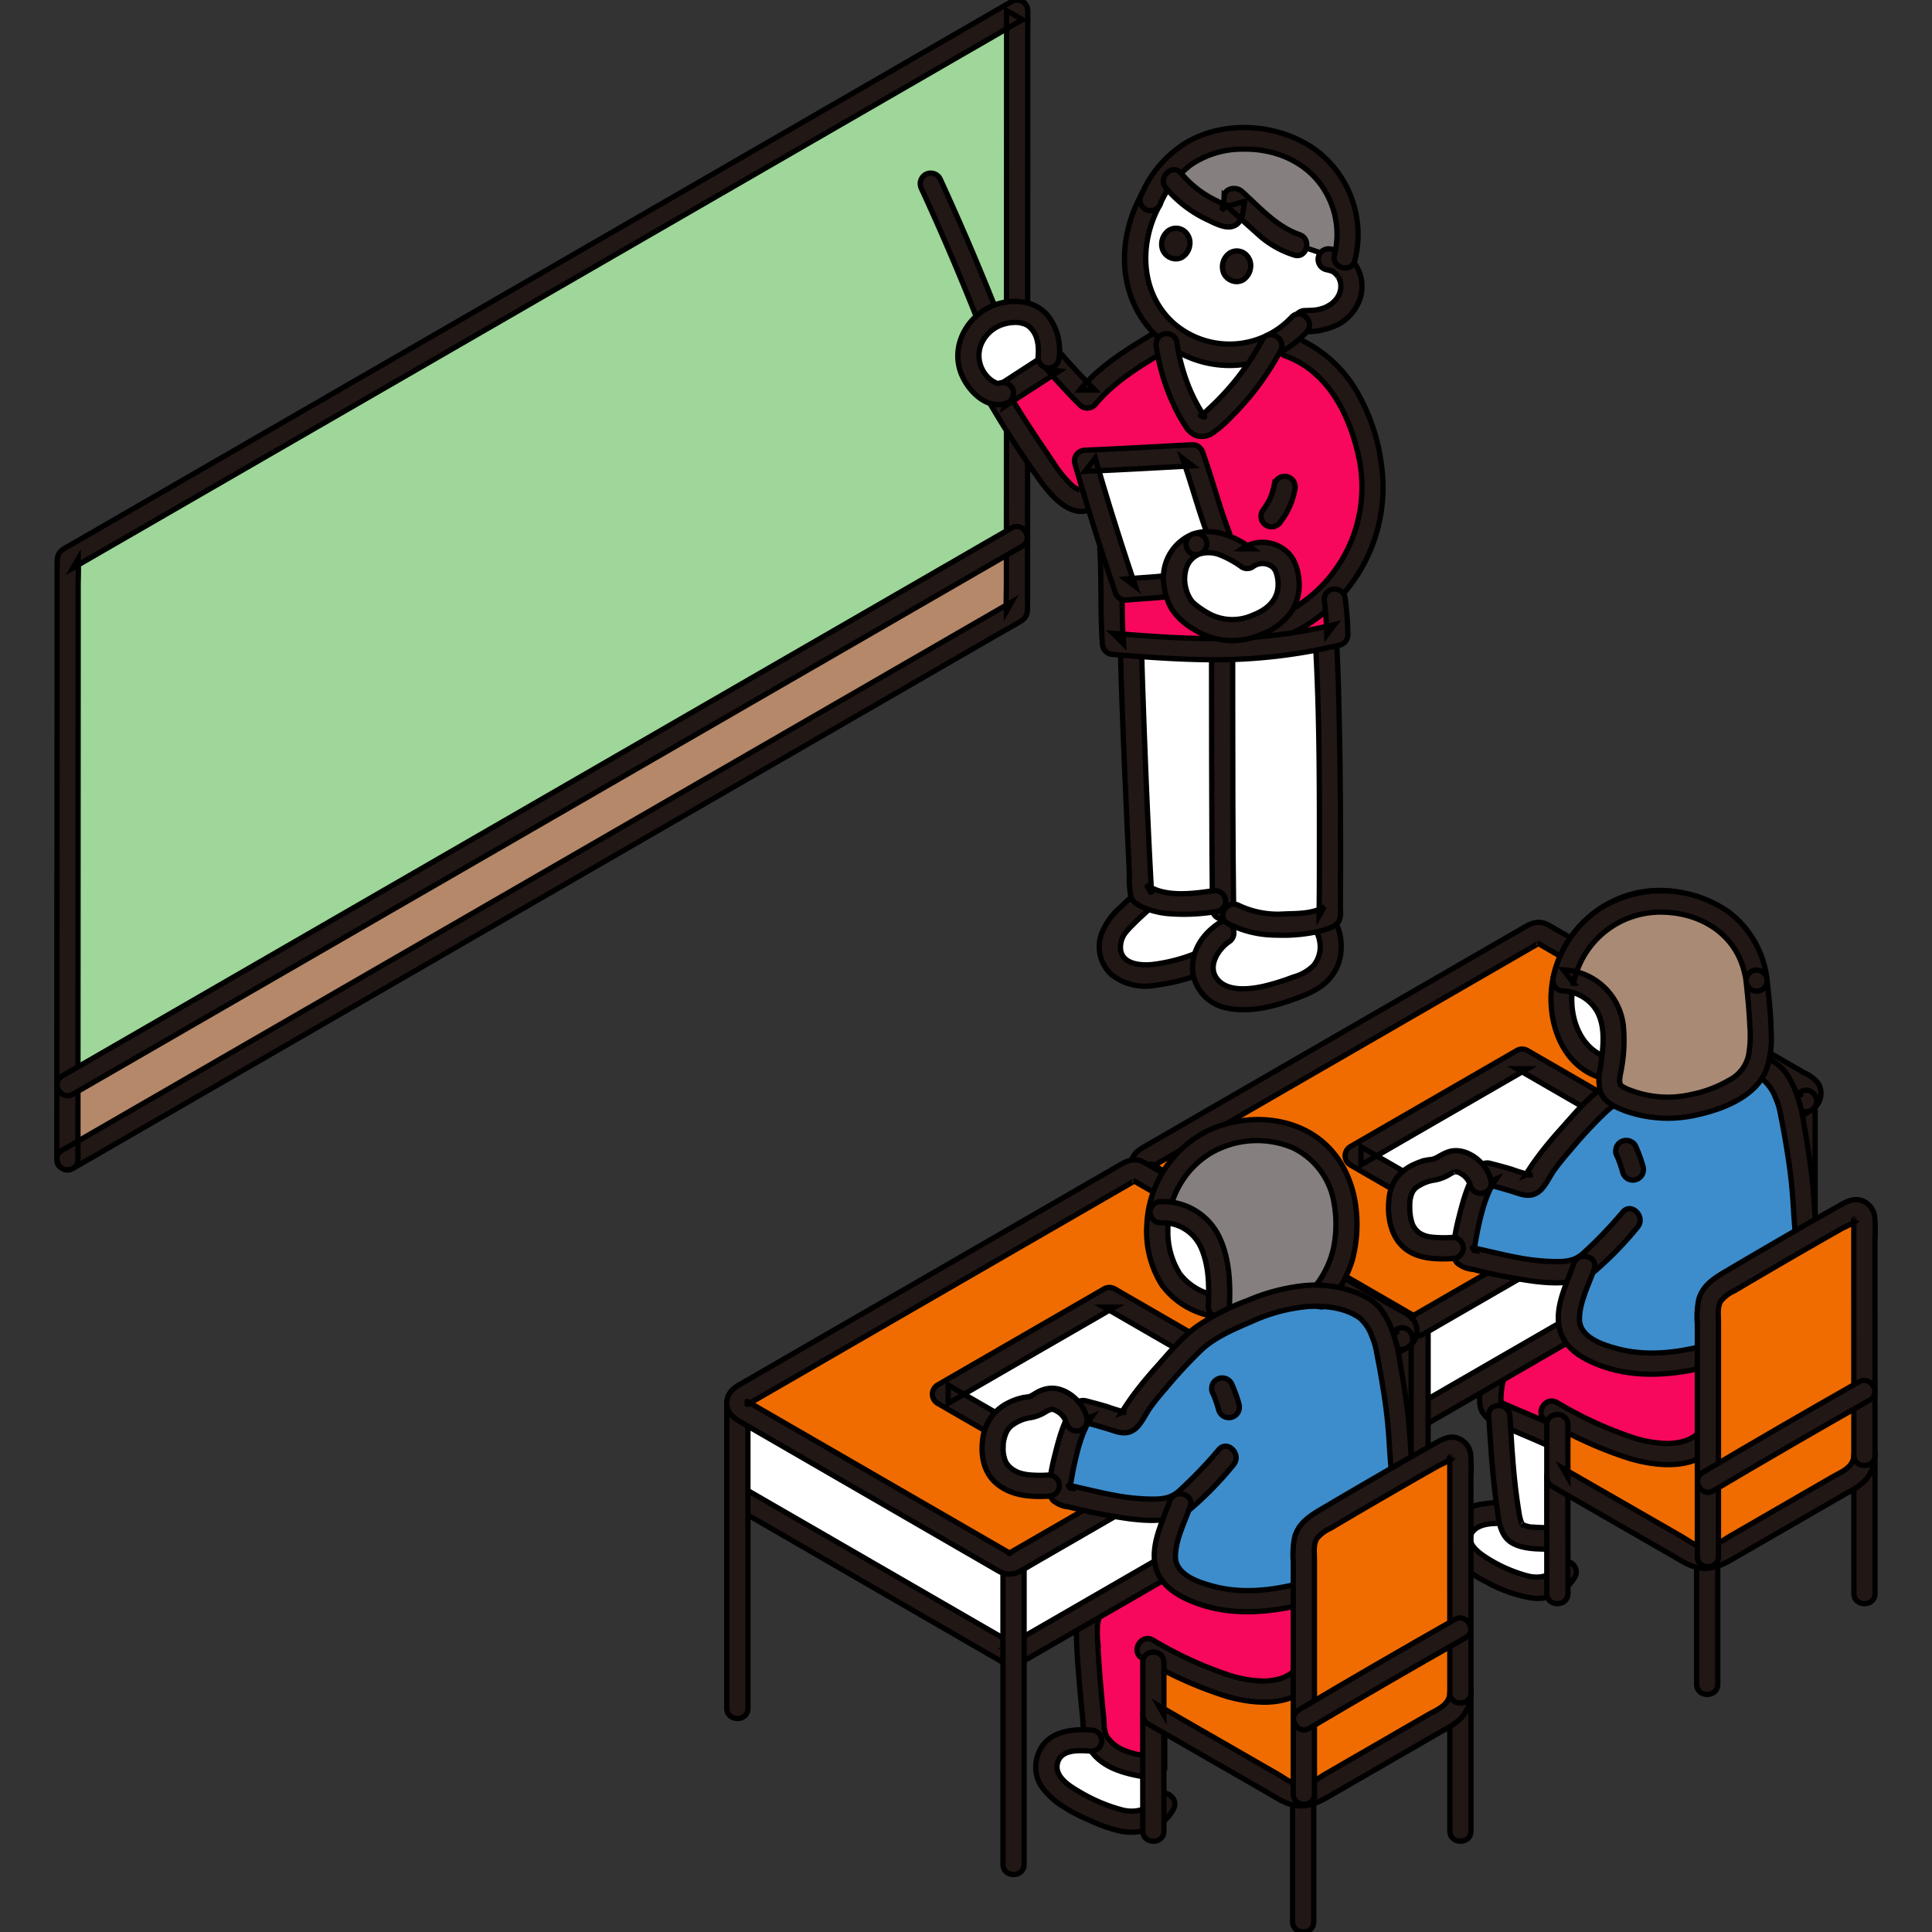 <!DOCTYPE svg PUBLIC "-//W3C//DTD SVG 1.1//EN" "http://www.w3.org/Graphics/SVG/1.1/DTD/svg11.dtd">
<!-- Uploaded to: SVG Repo, www.svgrepo.com, Transformed by: SVG Repo Mixer Tools -->
<svg width="800px" height="800px" viewBox="-10.75 0 365.63 365.63" xmlns="http://www.w3.org/2000/svg" fill="#000000" stroke="#000000">
<rect x="-10.75" y="0" width="365.63" height="365.63" fill="#333333" stroke="none"/>
<g id="SVGRepo_bgCarrier" stroke-width="0"/>
<g id="SVGRepo_tracerCarrier" stroke-linecap="round" stroke-linejoin="round"/>
<g id="SVGRepo_iconCarrier">
<defs>
<style>.a{fill:#ffffff;}.b{fill:#f06c00;}.c{fill:#9ed799;}.d{fill:#b5886a;}.e{fill:#211715;}.f{fill:#f7085c;}.g{fill:#3d8dcc;}.h{fill:#a98a75;}.i{fill:#85807f;}</style>
</defs>
<path class="a" d="M223.667,74.453a48.654,48.654,0,0,0,6.2-9.1l.014-.033a17.843,17.843,0,0,1-20.271-3.053c.222,1.533.414,2.886.414,2.886A36.071,36.071,0,0,0,215.3,79.584a2.486,2.486,0,0,0,.82.9c.763.405,1.627-.189,2.295-.776A54.367,54.367,0,0,0,223.667,74.453Z"/>
<path class="b" d="M283.981,269.633v9.93c5.39,3.11,20.486,11.777,25.474,14.659a5.678,5.678,0,0,0,5.124,0l24.991-14.433a5.045,5.045,0,0,0,2.529-4.382V264.1Z"/>
<path class="b" d="M207.52,314.588v9.931c5.39,3.109,20.486,11.776,25.474,14.659a5.678,5.678,0,0,0,5.124,0l24.991-14.432a5.047,5.047,0,0,0,2.529-4.383v-11.3Z"/>
<path class="c" d="M126.633,133.426l55.057-31.782c.006-11.862.062-96.794.062-99.653C164.936,11.7,15.779,97.829,2.069,105.75c-.015,2.36-.04,87.56-.042,99.6l112.6-65,10.719-6.188Z"/>
<path class="d" d="M4.047,218.249,2,219.431c0-.7,0-6.04.006-14.062-5.359,3.092,183.662-106.021,179.711-103.741-.006,8.151-.008,13.519-.008,14.032Z"/>
<path class="e" d="M4,219.431q0-6.177,0-12.352.006-13.394.013-26.786l.015-32.066q.007-13.886.013-27.771,0-4.709,0-9.418c0-1.623.109-3.288,0-4.909-.008-.121,0-.244,0-.365l-.991,1.727q3.791-2.192,7.581-4.38l13.849-8,18.62-10.753,21.9-12.643,23.671-13.67,23.953-13.832,22.737-13.129,20.024-11.562,15.814-9.132,10.141-5.856,1.415-.817-3.01-1.727q0,6.127,0,12.254,0,13.452-.01,26.906-.006,15.993-.013,31.988,0,13.954-.01,27.909,0,4.715,0,9.428c0,1.593-.1,3.226,0,4.818.007.12,0,.244,0,.366l.991-1.727-5.711,3.3-13.205,7.625-19,10.972-22.931,13.241L94.924,163.463,69.592,178.091,45.786,191.837l-20.38,11.768L10.089,212.45l-8.318,4.8-.78.451c-2.229,1.286-.217,4.744,2.018,3.454l13.33-7.7,28.929-16.705,37.373-21.581,39.337-22.714,34.174-19.734,22-12.7c1.461-.844,2.97-1.635,4.4-2.538,1.111-.7,1.161-1.654,1.162-2.786q0-1.83,0-3.661.006-16.8.013-33.591.008-22.085.017-44.17.006-14.682.011-29.363V1.991A2.019,2.019,0,0,0,180.743.264L163.675,10.12l-30.648,17.7L95.243,49.636,56.676,71.907,24.129,90.7Q13.913,96.6,3.7,102.5c-.8.462-1.619.9-2.4,1.389-1.219.757-1.239,1.733-1.239,2.946q0,4.4,0,8.794-.009,17.55-.017,35.1Q.023,171.171.013,191.609.006,204.64,0,217.669q0,.88,0,1.762C0,222,4,222.009,4,219.431Z"/>
<path class="e" d="M180.68,99.917l-5.74,3.313-13.3,7.679L142.5,121.957l-22.977,13.264L94.348,149.753,68.92,164.431l-23.735,13.7L24.777,189.913l-15.071,8.7-8.023,4.632-.666.384c-2.229,1.286-.217,4.744,2.019,3.454l6.008-3.469,13.512-7.8,19.292-11.136L64.919,171.36q12.6-7.277,25.21-14.552l25.405-14.666,23.656-13.655,20.27-11.7,14.875-8.587,7.769-4.485.594-.343c2.229-1.287.217-4.745-2.018-3.454Z"/>
<path class="e" d="M340.091,276.7q0,12.435.008,24.868c0,2.574,4,2.578,4,0q0-12.433-.008-24.868c0-2.573-4-2.578-4,0Z"/>
<path class="e" d="M310.336,294.566v24.176c0,2.574,4,2.578,4,0V294.566c0-2.574-4-2.578-4,0Z"/>
<path class="a" d="M283.783,299.418c.069-.045.136-.092.2-.139,0-2.3,0-5.159-.008-8.073-1.286-.053-2.653-.1-3.837-.159a7.214,7.214,0,0,1-4.208-1.1,5.835,5.835,0,0,1-1.049-2.565c-.049-.3-.1-.595-.144-.892-1.316-.388-4.465.039-5.762.35a5.239,5.239,0,0,0-3.033,2.435,3.568,3.568,0,0,0-.425,1.729,3.681,3.681,0,0,0,.605,2.411,7.579,7.579,0,0,0,.542.687c2.1,2.386,5.1,3.745,8.04,4.96a15.169,15.169,0,0,0,5.14,1.423A6.8,6.8,0,0,0,283.783,299.418Z"/>
<path class="a" d="M275.008,287.928c-.049-.183-.091-.367-.125-.545-.744-4.523-1.232-8.94-1.608-13.836-.125-1.631-.17-3.984-.284-5.615l-.035-.5c3.321,1.462,7.566,3.192,10.522,4.548l.5.23c0,2.756,0,5.1,0,7.38,0,2.961,0,7.352,0,11.617-1.287-.053-2.655-.1-3.84-.159a7.214,7.214,0,0,1-4.208-1.1A4.959,4.959,0,0,1,275.008,287.928Z"/>
<path class="f" d="M312.138,272.489c-1.134,1.4-3.392,2.23-5.445,2.556a17.216,17.216,0,0,1-5.289-.134c-6.633-1.439-11.742-3.97-17.423-7.147v4.458l-.5-.243c-3.1-1.423-7.624-3.258-11.011-4.764a2,2,0,0,1-1.181-1.914q.065-1.482.138-2.924c1.087-6.584,6.379-10.206,12.464-11.494l28.84-3.614Z"/>
<path class="e" d="M281.868,268.871a74.548,74.548,0,0,0,16.018,7.222c4.923,1.4,11.863,2.127,15.666-2.19,1.7-1.925-1.123-4.764-2.828-2.828-1.426,1.618-3.852,2.08-5.918,2.11a22.485,22.485,0,0,1-7.081-1.316,72.764,72.764,0,0,1-13.838-6.452c-2.245-1.267-4.263,2.187-2.019,3.454Z"/>
<path class="e" d="M283.356,248.955c-6.025,1.314-11.572,4.992-13.447,11.116a16.854,16.854,0,0,0-.623,5.23c.05,2.248,1.478,3.344,3.373,4.169,3.266,1.421,6.569,2.756,9.809,4.236a2.061,2.061,0,0,0,2.737-.718,2.017,2.017,0,0,0-.718-2.736c-2.821-1.288-5.691-2.466-8.541-3.689q-.941-.4-1.878-.814c-.19-.083-.818-.38-.809-.362.072.143.047-.521.044-.456a14.774,14.774,0,0,1,.552-4.077c1.54-4.634,6.062-7.06,10.565-8.042,2.513-.548,1.45-4.405-1.064-3.857Z"/>
<path class="e" d="M283.859,296.4c-1.085,2.07-3.512,2.368-5.587,1.824a27.893,27.893,0,0,1-7.733-3.44c-1.531-.983-4.184-2.965-2.54-4.961,1.312-1.592,4.126-1.59,6.02-1.457a2.018,2.018,0,0,0,2-2,2.038,2.038,0,0,0-2-2,18.643,18.643,0,0,0-3.932.25,8.006,8.006,0,0,0-3.49,1.131,6.484,6.484,0,0,0-2.514,8.118c1.212,2.515,4.037,4.3,6.444,5.506a26.194,26.194,0,0,0,8.786,3.075,8.174,8.174,0,0,0,8-4.027c1.194-2.278-2.257-4.3-3.454-2.019Z"/>
<path class="e" d="M270.991,267.932c.375,5.7.707,11.358,1.51,17.024.345,2.431.5,5.641,2.876,7.022,2.48,1.444,5.875,1.118,8.639,1.229,2.574.1,2.569-3.9,0-4-1.292-.052-2.585-.093-3.876-.16a5.581,5.581,0,0,1-2.9-.613c.25.175.122.236.037-.05-.064-.215-.17-.425-.237-.641a12.251,12.251,0,0,1-.364-1.738c-.194-1.23-.373-2.461-.529-3.7-.605-4.788-.839-9.569-1.155-14.377-.168-2.555-4.169-2.574-4,0Z"/>
<path class="a" d="M257.55,250.8a1.566,1.566,0,0,1-1.582,0l-49.923-28.852a1.571,1.571,0,0,1-.632-.687l-.158.017V238.3l1.123.648,50.877,29.4L330.766,225.9V208.52Z"/>
<path class="e" d="M329.757,224.173q-12.4,7.161-24.807,14.325l-38.478,22.219-10.227,5.906h2.019q-8.788-5.074-17.574-10.156l-26.729-15.448-6.573-3.8c-2.234-1.289-4.25,2.166-2.019,3.454q8.676,5.01,17.348,10.026l26.793,15.484,6.735,3.893a2.027,2.027,0,0,0,2.019,0l25.658-14.817,38.242-22.083,9.612-5.551c2.228-1.286.217-4.744-2.019-3.453Z"/>
<path class="e" d="M203.255,221.277v57.067c0,2.574,4,2.578,4,0V221.277c0-2.574-4-2.578-4,0Z"/>
<path class="e" d="M328.766,207.5v57.067c0,2.574,4,2.578,4,0V207.5c0-2.573-4-2.578-4,0Z"/>
<path class="e" d="M255.522,250.8v57.067c0,2.574,4,2.578,4,0V250.8c0-2.573-4-2.578-4,0Z"/>
<path class="b" d="M331.094,208.33,257.55,250.8a1.566,1.566,0,0,1-1.582,0l-49.923-28.852a1.592,1.592,0,0,1,0-2.762c12.863-7.431,63.568-36.711,73.544-42.471a1.558,1.558,0,0,1,1.578,0l49.931,28.85A1.6,1.6,0,0,1,331.094,208.33Z"/>
<path class="e" d="M330.085,206.6,308.65,218.981l-29.741,17.174L257.876,248.3c-.4.232-.8.474-1.207.7-.164.09.261.045.2.009a3.049,3.049,0,0,1-.287-.166c-.247-.17-.528-.305-.788-.455l-4.3-2.488-13.25-7.657-28.312-16.363-2.242-1.3a2.043,2.043,0,0,0-.445-.257c-.345-.075.015-.079.01.241s-.342.3-.024.25a1.964,1.964,0,0,0,.463-.268l4.252-2.456,12.139-7.011,30.489-17.607,23.83-13.761,1.658-.958c.342-.2.528-.152.178-.271a4.367,4.367,0,0,1,.693.4l3.994,2.308,12.853,7.427,28.608,16.53,2.256,1.3c.341.2.679.4,1.023.592.828.459-.117-.058.427-.441-2.089,1.47-.093,4.94,2.019,3.454a3.674,3.674,0,0,0,1.242-5.011A6.879,6.879,0,0,0,330.654,203l-5.418-3.13-14.876-8.595L283.579,175.8c-.542-.313-1.075-.647-1.641-.911-1.478-.688-2.788-.23-4.1.528l-3.966,2.291q-5.985,3.454-11.968,6.911l-31.474,18.175-24.763,14.3c-1.335.771-2.42,1.8-2.42,3.472,0,1.7,1.128,2.726,2.483,3.509l5.1,2.946,14.612,8.444,27.628,15.967c.526.3,1.047.621,1.579.913a4.022,4.022,0,0,0,4.144.049c1-.54,1.98-1.144,2.968-1.714l10.447-6.033,29.91-17.272L328.4,212.2l3.708-2.141C334.332,208.77,332.32,205.312,330.085,206.6Z"/>
<path class="a" d="M299.119,213.149l-31.513,18.2-21.81-12.6c2.73-1.578,28.1-16.229,31.51-18.2l21.813,12.6Z"/>
<path class="e" d="M298.109,211.422q-13.543,7.819-27.087,15.642l-4.425,2.555h2.019q-9.466-5.466-18.93-10.939l-2.88-1.665v3.454q13.243-7.656,26.494-15.3l5.016-2.9H276.3q9.468,5.468,18.933,10.939l2.879,1.664-.919-2.258h0a2.059,2.059,0,0,0,1.4,2.46,2.016,2.016,0,0,0,2.46-1.4h0a2.078,2.078,0,0,0-.919-2.259q-9.442-5.451-18.881-10.909l-2.931-1.694a2.022,2.022,0,0,0-2.019,0q-13.423,7.751-26.845,15.5l-4.665,2.694a2.019,2.019,0,0,0,0,3.454q9.432,5.447,18.859,10.9l2.951,1.705a2.022,2.022,0,0,0,2.019,0l27.341-15.788,4.171-2.409C302.357,213.59,300.345,210.132,298.109,211.422Z"/>
<path class="e" d="M281.968,279.615q0,10.976.016,21.952c0,2.574,4,2.578,4,0q0-10.976-.016-21.952c0-2.574-4-2.578-4,0Z"/>
<path class="g" d="M318.286,200.569a23.8,23.8,0,0,0-9.451.375c-4.618,1.067-8.92,3.167-13.175,5.254a22.622,22.622,0,0,0-6.185,5.145c-3.642,4.013-6.654,7.019-9.642,11.8a2.34,2.34,0,0,1-.78.932,1.432,1.432,0,0,1-1.111.132c-1.842-.664-4.82-1.509-7.264-2.131-1.778,2.467-3.727,8.721-4.461,14.569a1.12,1.12,0,0,0,.727,1.3c6.6,1.424,11.434,2.957,18.156,2.8a7.978,7.978,0,0,0,3.355-.8,5.673,5.673,0,0,0,.591-.342c-.739,2.1-1,2.717-1.731,4.8-.936,2.672-1.837,5.8-.4,8.219a7.728,7.728,0,0,0,3.053,2.638c4.54,2.518,9.8,3.052,14.931,2.741a55.674,55.674,0,0,0,7.293-1.362s12.376-5.446,18.179-11.006a139,139,0,0,0,.219-18.192c-.118-4.938-1.823-14.375-2.793-18.7a21.939,21.939,0,0,0-1.911-4.106,6.794,6.794,0,0,0-3.021-2.572A16.814,16.814,0,0,0,318.286,200.569Z"/>
<path class="a" d="M260.631,221.34a9.117,9.117,0,0,0-4.271,1.606c-2.34,1.536-2.651,4.591-2.049,8.087a5.855,5.855,0,0,0,4.322,4.822,19.4,19.4,0,0,0,5.558.33l2.111-.126a45.954,45.954,0,0,1,3.214-11.889l-.061-.331a5.816,5.816,0,0,0-4.044-4.006c-2.03-.469-3.158,1.308-4.631,1.488Z"/>
<path class="e" d="M296.33,229.419a81.053,81.053,0,0,1-7.431,7.739c-1.657,1.539-3.51,1.634-5.672,1.584a40.5,40.5,0,0,1-6.31-.658c-2.1-.381-4.188-.875-6.273-1.356q-.889-.206-1.78-.406l-.457-.1q-.863-.377-.19.427c-.043-.006.534-3.147.593-3.43.708-3.4,1.575-7.227,3.594-10.129l-2.258.919c1.754.449,3.5.926,5.232,1.46,1.629.5,3.192,1.241,4.807.249,1.409-.866,2.254-2.966,3.2-4.273.96-1.327,2-2.587,3.084-3.819a86.811,86.811,0,0,1,6.769-7.267c2.62-2.372,6.037-3.787,9.25-5.17a32.485,32.485,0,0,1,10.751-2.887c3.29-.195,7.143.22,9.886,2.233a8.316,8.316,0,0,1,2.172,3.278,13.245,13.245,0,0,1,.945,3.234c.58,2.859,1.075,5.736,1.506,8.621s.717,5.742.883,8.641c.163,2.839.473,5.682.491,8.527.016,2.573,4.016,2.578,4,0-.016-2.48-.261-4.962-.423-7.435-.158-2.415-.3-4.815-.6-7.219q-.579-4.565-1.406-9.093A28.2,28.2,0,0,0,328.9,206.1a15.966,15.966,0,0,0-2.006-3.483,10.7,10.7,0,0,0-4.262-2.84,21.56,21.56,0,0,0-10.45-1.393,37.018,37.018,0,0,0-10.389,2.786A43.437,43.437,0,0,0,292,206.22c-2.858,2.171-5.188,5.026-7.574,7.686-1.265,1.411-2.483,2.858-3.635,4.361q-.892,1.164-1.717,2.375-.372.549-.729,1.109-.207.321-.405.65.514-.218-.161-.06h1.063a31.858,31.858,0,0,1-3.576-1.084c-1.346-.394-2.7-.76-4.06-1.108a2.069,2.069,0,0,0-2.258.919c-1.844,2.648-2.792,6.054-3.557,9.148a40.985,40.985,0,0,0-1.148,6.21,3.354,3.354,0,0,0,.794,2.61,5.341,5.341,0,0,0,2.986,1.194,106.448,106.448,0,0,0,11.689,2.276c4.04.446,8.314.671,11.579-2.131a66.444,66.444,0,0,0,7.864-8.128c1.626-1.972-1.189-4.817-2.828-2.828Z"/>
<path class="e" d="M287.1,239.113c-1.244,3.537-3.28,7.444-2.9,11.286.454,4.548,4.423,6.8,8.357,8.183,6.55,2.3,13.565,1.639,20.162-.018,2.495-.627,1.438-4.486-1.063-3.857-5.4,1.357-10.941,1.994-16.411.519-2.766-.745-7.1-2.143-7.083-5.616.019-3.2,1.744-6.455,2.792-9.434.856-2.433-3.007-3.479-3.857-1.063Z"/>
<path class="e" d="M271.384,223.307c-.652-2.945-3.891-5.775-6.988-5.53-1.478.118-2.486.96-3.773,1.548.4-.184-.357.085-.116.031-.425.095-.871.114-1.3.2a10.623,10.623,0,0,0-2.283.777,8.511,8.511,0,0,0-3.485,2.729,8.384,8.384,0,0,0-1.343,4.078c-.3,2.949.287,6.383,2.42,8.567,2.5,2.562,6.326,2.659,9.674,2.476a2.044,2.044,0,0,0,2-2,2.019,2.019,0,0,0-2-2,23.4,23.4,0,0,1-4.006-.06,5.262,5.262,0,0,1-2.26-.751,4.148,4.148,0,0,1-1.369-1.686,9.134,9.134,0,0,1-.506-3.116,11.07,11.07,0,0,1,.054-1.5,11.434,11.434,0,0,1,.3-1.159c-.076.187.1-.192.115-.227.048-.089.1-.178.149-.265s.108-.171.168-.253c.195-.267-.162.174.067-.067a3.594,3.594,0,0,1,1.048-.789,7.418,7.418,0,0,1,2.826-.986,8.227,8.227,0,0,0,2.948-1.163,5.652,5.652,0,0,1,.613-.331c-.342.146.531-.116.163-.065a1.747,1.747,0,0,1,1.223.336,3.648,3.648,0,0,1,1.8,2.271,2,2,0,1,0,3.858-1.064Z"/>
<path class="e" d="M295.284,218.83q.153.33.3.664l-.2-.478a23.128,23.128,0,0,1,.964,2.85,2.065,2.065,0,0,0,.919,1.195,2,2,0,0,0,2.736-.717,2.085,2.085,0,0,0,.2-1.541,25.555,25.555,0,0,0-1.46-3.991,2.011,2.011,0,0,0-1.195-.92,2.047,2.047,0,0,0-1.541.2,2.017,2.017,0,0,0-.919,1.195l-.072.532a2.007,2.007,0,0,0,.273,1.009Z"/>
<path class="a" d="M313.569,203.842c4.762-3.991,6.443-11.12,7-15.006,1.186-8.33-4.734-15.675-12.394-17.707a18.543,18.543,0,0,0-17.155,4.105,19.174,19.174,0,0,0-6.291,13.944,15.092,15.092,0,0,0,2.294,8.4,10.732,10.732,0,0,0,7.122,4.791"/>
<path class="e" d="M314.984,205.256c4.48-3.858,6.628-9.958,7.476-15.66a17.887,17.887,0,0,0-6.569-16.712,20.264,20.264,0,0,0-19.19-3.259,21,21,0,0,0-13.5,15.313c-1.667,7.83,1.562,17.793,10.4,19.362a2.058,2.058,0,0,0,2.461-1.4,2.017,2.017,0,0,0-1.4-2.46c-6.227-1.105-8.625-7.814-7.791-13.475a17.1,17.1,0,0,1,10.095-13.191,16.432,16.432,0,0,1,15.52,1.532,14.026,14.026,0,0,1,6.154,12.8c-.51,5.154-2.492,10.876-6.5,14.323-1.954,1.683.886,4.5,2.829,2.829Z"/>
<path class="h" d="M321.685,185.586c-.288-2.622-2.129-11.984-13.514-14.457a18.659,18.659,0,0,0-23.053,14.411,9.756,9.756,0,0,1,8.4,5.432c1.841,3.819.991,8.312.414,12.511a4.59,4.59,0,0,0,.229,2.83,4.521,4.521,0,0,0,2.2,1.529c3.289,1.649,10.373,3.233,19.1-.606a16.764,16.764,0,0,0,4.948-3.347,8.362,8.362,0,0,0,1.764-3.939C322.755,197.349,322.375,191.866,321.685,185.586Z"/>
<path class="e" d="M323.685,185.586a18.693,18.693,0,0,0-7.22-12.947,22.071,22.071,0,0,0-24.543-.624,21.172,21.172,0,0,0-8.733,12.994,2.03,2.03,0,0,0,1.929,2.531,7.81,7.81,0,0,1,5.816,3.019c1.614,2.106,1.808,4.826,1.657,7.378-.083,1.4-.278,2.785-.473,4.171a9.107,9.107,0,0,0,.046,4.6c.792,2.085,3.171,2.973,5.122,3.684a24.118,24.118,0,0,0,13.309.548c4.8-1.062,10.9-3.441,12.873-8.367a17.741,17.741,0,0,0,.983-6.925c-.052-3.364-.4-6.723-.766-10.065a2.06,2.06,0,0,0-2-2,2.013,2.013,0,0,0-2,2c.31,2.847.6,5.7.72,8.562a21.193,21.193,0,0,1-.257,5.654,7,7,0,0,1-3.693,4.641,23,23,0,0,1-7.128,2.688,19.7,19.7,0,0,1-11.4-.755,7.065,7.065,0,0,1-1.87-.917c-.61-.662-.073-2.32.041-3.137a29.861,29.861,0,0,0,.358-8.289,11.943,11.943,0,0,0-11.335-10.493l1.929,2.532a16.757,16.757,0,0,1,16.73-13.449c6.043.078,11.84,2.852,14.54,8.385a15.423,15.423,0,0,1,1.008,2.8c.1.392.19.787.264,1.185.034.186.061.373.094.559.081.456-.054-.463,0,.029a2.059,2.059,0,0,0,2,2A2.013,2.013,0,0,0,323.685,185.586Z"/>
<path class="e" d="M281.981,269.633v9.93a2.01,2.01,0,0,0,.991,1.727q11.381,6.564,22.775,13.1c1.7.981,3.351,2.139,5.35,2.372,2.665.311,4.657-.912,6.858-2.183l13.23-7.641,7.585-4.38a13.213,13.213,0,0,0,3.568-2.494,7.335,7.335,0,0,0,1.761-4.66c.09-2.575-3.91-2.571-4,0-.083,2.353-2.418,3.163-4.178,4.18L329.49,283.3l-12.811,7.4c-1.518.877-3.191,2.284-5.032,2.12-1.44-.128-2.87-1.3-4.1-2q-5.629-3.243-11.264-6.48t-11.3-6.5l.99,1.726v-9.93c0-2.574-4-2.578-4,0Z"/>
<path class="b" d="M342.1,263.2c0-12.285-.013-27.542-.013-32.483a1.692,1.692,0,0,0-2.512-1.488c-6.112,3.392-18.064,10.32-24.592,14.224a5.131,5.131,0,0,0-2.512,4.4v32.523C321.669,274.948,333.128,268.305,342.1,263.2Z"/>
<path class="e" d="M314.467,294.566v-44.33c0-1.3-.251-2.92.49-4.057a7.008,7.008,0,0,1,2.528-1.894q1.548-.918,3.1-1.831,7.031-4.134,14.114-8.181,1.583-.9,3.17-1.8c.284-.161,2.709-1.246,2.711-1.52,0,.226-.5-.086-.457-.1-.239.065.119-.269-.04-.013-.1.155,0,.689,0,.875v1.994q0,5.877,0,11.754.006,14.97.011,29.94c0,2.573,4,2.578,4,0q0-14.013-.01-28.025,0-6.416,0-12.83a28.929,28.929,0,0,0-.065-4.417,3.694,3.694,0,0,0-2.76-3.017c-1.458-.337-2.64.346-3.863,1.031-4.728,2.648-9.42,5.36-14.1,8.086q-3.519,2.049-7.023,4.12c-2.368,1.4-4.718,2.722-5.534,5.559a17.214,17.214,0,0,0-.269,4.683v43.969c0,2.574,4,2.578,4,0Z"/>
<path class="e" d="M313.474,282.133q14.727-8.721,29.616-17.168c2.239-1.269.226-4.726-2.019-3.454q-14.891,8.44-29.616,17.168c-2.214,1.311-.2,4.77,2.019,3.454Z"/>
<path class="e" d="M263.63,321.655q0,12.434.008,24.867c0,2.574,4,2.579,4,0q0-12.433-.008-24.867c0-2.574-4-2.578-4,0Z"/>
<path class="e" d="M233.875,339.522V363.7c0,2.573,4,2.578,4,0V339.522c0-2.574-4-2.578-4,0Z"/>
<path class="f" d="M239.959,305.037l-32.532-9.2c-6.085,1.288-11.377,4.909-12.465,11.493-.179,3.548.821,14.993,1.365,19.454a8.723,8.723,0,0,0,.307,2.159,6.323,6.323,0,0,0,1.316,1.88c2.775,3.032,6.555,3.222,9.209,3.663l2.522.025c0-3.676-.008-7.307-.015-9.442a3.154,3.154,0,0,1-1.5-2.688c0-1.881,0-4.164,0-5.587v-3.714c5.424,3.006,10.393,5.4,16.773,6.785a17.216,17.216,0,0,0,5.289.133c2.053-.325,4.311-1.155,5.445-2.555l15.886-9.127-.458-.13Z"/>
<path class="a" d="M189.114,330.6a4.92,4.92,0,0,1,2.017-1,17.119,17.119,0,0,1,5.809-.044,8.585,8.585,0,0,0,1.01,1.272c2.9,3.17,6.9,3.233,9.564,3.725,0,3.209.006,6.457.008,9.086a7.554,7.554,0,0,1-4.3,1.139,16.884,16.884,0,0,1-5.717-1.583c-3.266-1.352-6.609-2.863-8.944-5.517a8.338,8.338,0,0,1-.6-.765,3.976,3.976,0,0,1-.675-2.641,5.3,5.3,0,0,1,.583-2.222A5.98,5.98,0,0,1,189.114,330.6Z"/>
<path class="e" d="M206.9,293.91c-7.4,1.622-14.093,7.069-13.946,15.181.063,3.5.357,6.992.656,10.473q.218,2.512.476,5.02c.188,1.8.108,3.913.9,5.543,2.2,4.5,7.2,5.573,11.643,6.29a2.062,2.062,0,0,0,2.46-1.4,2.015,2.015,0,0,0-1.4-2.46c-3.223-.52-6.755-.861-8.84-3.735-.752-1.037-.623-2.843-.756-4.108q-.237-2.245-.432-4.5c-.282-3.2-.537-6.4-.667-9.609a21.616,21.616,0,0,1-.04-3.112,9.943,9.943,0,0,1,1.9-4.516c2.149-2.941,5.641-4.459,9.1-5.217,2.514-.552,1.45-4.409-1.063-3.858Z"/>
<path class="e" d="M205.407,313.826a74.451,74.451,0,0,0,16.018,7.222c4.923,1.4,11.863,2.128,15.666-2.189,1.7-1.925-1.123-4.765-2.829-2.828-1.425,1.618-3.851,2.08-5.917,2.11a22.485,22.485,0,0,1-7.081-1.316,72.826,72.826,0,0,1-13.838-6.452c-2.245-1.267-4.263,2.187-2.019,3.453Z"/>
<path class="e" d="M207.88,340.343c-1.168,2.228-3.786,2.759-6.084,2.228a31.022,31.022,0,0,1-8.1-3.377c-1.884-1.079-4.84-2.838-4.348-5.372.557-2.869,4.227-2.581,6.415-2.408a2.016,2.016,0,0,0,2-2,2.04,2.04,0,0,0-2-2c-3.928-.311-8.638.357-10.089,4.676a6.832,6.832,0,0,0,.56,5.829,14.591,14.591,0,0,0,4.2,3.962,30.724,30.724,0,0,0,5.047,2.612,27.246,27.246,0,0,0,6.029,2.09c3.772.643,7.96-.662,9.825-4.221,1.195-2.277-2.256-4.3-3.453-2.019Z"/>
<path class="a" d="M181.089,295.755a1.566,1.566,0,0,1-1.582,0c-5.8-3.352-40.418-23.36-49.923-28.852a1.573,1.573,0,0,1-.632-.688l-.158.018v17.021l1.123.649c1.165.672,49.4,28.547,50.876,29.4,3.322-1.917,71.384-41.221,73.512-42.45v-17.38Z"/>
<path class="e" d="M253.3,269.128q-12.4,7.161-24.807,14.325l-38.478,22.22-10.227,5.9H181.8q-8.788-5.074-17.574-10.156L137.5,285.974q-3.286-1.9-6.573-3.8c-2.234-1.29-4.25,2.166-2.019,3.454q8.676,5.01,17.348,10.026l26.793,15.484q3.368,1.946,6.735,3.892a2.022,2.022,0,0,0,2.019,0l25.658-14.816L245.7,278.133l9.612-5.551c2.228-1.287.216-4.745-2.019-3.454Z"/>
<path class="e" d="M126.794,266.233V323.3c0,2.574,4,2.579,4,0V266.233c0-2.574-4-2.578-4,0Z"/>
<path class="e" d="M252.305,252.455v57.067c0,2.573,4,2.578,4,0V252.455c0-2.574-4-2.578-4,0Z"/>
<path class="e" d="M179.061,295.755v57.067c0,2.573,4,2.578,4,0V295.755c0-2.574-4-2.578-4,0Z"/>
<path class="b" d="M254.633,253.286l-73.544,42.469a1.566,1.566,0,0,1-1.582,0c-5.8-3.352-40.418-23.36-49.923-28.852a1.592,1.592,0,0,1,0-2.762c12.863-7.431,63.568-36.711,73.544-42.472a1.558,1.558,0,0,1,1.578,0l49.93,28.851A1.594,1.594,0,0,1,254.633,253.286Z"/>
<path class="e" d="M253.624,251.559l-21.435,12.378-29.741,17.174-21.033,12.146c-.4.232-.8.474-1.207.7-.164.089.261.044.2.009-.095-.052-.2-.105-.287-.166-.247-.17-.528-.305-.788-.455l-4.305-2.489-13.25-7.657-28.312-16.363-2.242-1.3a2,2,0,0,0-.445-.257c-.345-.076.015-.079.01.241s-.342.3-.025.249a1.916,1.916,0,0,0,.464-.268l4.252-2.455,12.139-7.012L178.1,238.429q11.914-6.88,23.83-13.76l1.658-.958c.341-.2.528-.153.178-.271a4.314,4.314,0,0,1,.692.4q2,1.154,4,2.308l12.853,7.426,28.608,16.53,2.256,1.3c.34.2.679.4,1.023.591.827.459-.117-.057.427-.44-2.089,1.47-.093,4.94,2.019,3.454A3.674,3.674,0,0,0,256.885,250a6.866,6.866,0,0,0-2.693-2.048l-5.417-3.13-14.876-8.6-26.781-15.475c-.542-.312-1.075-.647-1.641-.91-1.478-.689-2.789-.23-4.1.528l-3.967,2.29-11.967,6.911-31.474,18.176q-12.381,7.15-24.763,14.3c-1.335.772-2.42,1.8-2.42,3.473,0,1.7,1.128,2.726,2.482,3.508l5.1,2.946,14.612,8.445,27.628,15.967c.526.3,1.046.621,1.579.912a4.02,4.02,0,0,0,4.144.049c1-.539,1.98-1.143,2.968-1.714l10.447-6.033,29.91-17.271,26.282-15.177,3.708-2.141C257.871,253.726,255.859,250.268,253.624,251.559Z"/>
<path class="a" d="M221.007,258.26l-31.512,18.2-21.81-12.6c2.73-1.578,28.1-16.229,31.51-18.2l21.813,12.6Z"/>
<path class="e" d="M220,256.533q-13.543,7.819-27.087,15.642l-4.425,2.556h2.019q-9.466-5.467-18.93-10.94l-2.88-1.665v3.454q13.244-7.656,26.494-15.3l5.016-2.9h-2.019q9.467,5.467,18.932,10.939l2.88,1.664-.919-2.258h0a2.059,2.059,0,0,0,1.4,2.46,2.016,2.016,0,0,0,2.46-1.4h0a2.079,2.079,0,0,0-.919-2.259q-9.442-5.451-18.881-10.909l-2.931-1.694a2.022,2.022,0,0,0-2.019,0q-13.424,7.751-26.845,15.5l-4.665,2.694a2.019,2.019,0,0,0,0,3.454q9.432,5.447,18.859,10.9l2.951,1.705a2.022,2.022,0,0,0,2.019,0L217.846,262.4l4.171-2.409C224.246,258.7,222.234,255.243,220,256.533Z"/>
<path class="e" d="M205.507,324.57q0,10.977.016,21.952c0,2.574,4,2.579,4,0q0-10.976-.016-21.952c0-2.573-4-2.578-4,0Z"/>
<path class="a" d="M214.752,245.564a13.382,13.382,0,0,0,5.165,1.677c.211-4.234-.014-9.5-2.179-13.146a9.733,9.733,0,0,0-9.19-4.653,18.653,18.653,0,0,0-.225,4.672,16.275,16.275,0,0,0,2.9,8.544A12.185,12.185,0,0,0,214.752,245.564Z"/>
<path class="i" d="M217.738,234.1c2.165,3.644,2.39,8.912,2.179,13.146l.033.195V250.6l.873-.243a55.25,55.25,0,0,1,11.551-4.459,25.32,25.32,0,0,1,6.836-.659c3.658-4.428,4.906-8.2,4.793-14.567-.15-8.411-5.109-15.349-13.888-16.576a18.644,18.644,0,0,0-21.566,15.345A9.729,9.729,0,0,1,217.738,234.1Z"/>
<path class="g" d="M241.825,245.525a23.782,23.782,0,0,0-9.451.375c-4.618,1.067-8.92,3.166-13.175,5.253a22.643,22.643,0,0,0-6.185,5.145c-3.642,4.014-6.654,7.02-9.642,11.8a2.344,2.344,0,0,1-.781.933,1.429,1.429,0,0,1-1.11.132c-1.842-.665-4.82-1.509-7.265-2.131-1.777,2.466-3.726,8.72-4.46,14.569a1.119,1.119,0,0,0,.727,1.3c6.6,1.425,11.434,2.958,18.155,2.8a8,8,0,0,0,3.356-.8,5.492,5.492,0,0,0,.591-.341c-.739,2.1-1,2.716-1.731,4.8-.936,2.672-1.837,5.8-.4,8.218a7.73,7.73,0,0,0,3.053,2.639c4.54,2.517,9.8,3.052,14.931,2.741a55.674,55.674,0,0,0,7.293-1.362s12.376-5.446,18.179-11.007a138.984,138.984,0,0,0,.219-18.191c-.118-4.939-1.823-14.375-2.793-18.7a21.88,21.88,0,0,0-1.911-4.106,6.808,6.808,0,0,0-3.021-2.573A16.812,16.812,0,0,0,241.825,245.525Z"/>
<path class="e" d="M219.917,245.241a10.848,10.848,0,0,1-7.421-4.219,14.906,14.906,0,0,1-2.228-8.117,16.918,16.918,0,0,1,8.1-14.679,17.442,17.442,0,0,1,15.66-.958,14.092,14.092,0,0,1,7.72,10.575,22.521,22.521,0,0,1-.182,8.584,17.625,17.625,0,0,1-3.774,7.408c-1.616,1.978,1.2,4.824,2.828,2.829a22.773,22.773,0,0,0,4.521-8.061,26.192,26.192,0,0,0,.767-9.635c-.586-5.967-3.53-11.606-8.859-14.632-5.876-3.338-13.528-3.153-19.509-.205A20.878,20.878,0,0,0,206.292,231.7a19.034,19.034,0,0,0,2.86,11.5,15.144,15.144,0,0,0,10.765,6.041,2.012,2.012,0,0,0,2-2,2.049,2.049,0,0,0-2-2Z"/>
<path class="e" d="M208.9,231.411a7.922,7.922,0,0,1,7.724,4.882c1.459,3.384,1.462,7.335,1.291,10.948a2,2,0,0,0,4,0c.214-4.515,0-9.342-2.069-13.454a11.8,11.8,0,0,0-10.946-6.376,2.043,2.043,0,0,0-2,2,2.019,2.019,0,0,0,2,2Z"/>
<path class="a" d="M183.892,266.334A9.064,9.064,0,0,0,179.9,267.9c-2.34,1.536-3.218,4.658-2.616,8.154.448,2.606,2.8,4.211,4.889,4.756a19.441,19.441,0,0,0,5.558.33l2.111-.126a45.954,45.954,0,0,1,3.214-11.889l-.061-.331a5.817,5.817,0,0,0-4.044-4.007c-2.03-.469-3.158,1.309-4.631,1.488C184.172,266.294,184.03,266.313,183.892,266.334Z"/>
<path class="e" d="M219.869,274.374a80.935,80.935,0,0,1-7.431,7.739c-1.657,1.539-3.51,1.634-5.672,1.585a40.747,40.747,0,0,1-6.31-.658c-2.1-.382-4.188-.876-6.273-1.356-.593-.137-1.186-.274-1.78-.407l-.458-.1q-.861-.377-.189.427c-.043-.006.534-3.148.593-3.43.707-3.4,1.575-7.228,3.594-10.13l-2.258.919c1.754.45,3.5.926,5.232,1.461,1.629.5,3.191,1.241,4.806.248,1.41-.866,2.255-2.966,3.2-4.273.96-1.326,2-2.587,3.084-3.818a86.811,86.811,0,0,1,6.769-7.267c2.62-2.373,6.037-3.788,9.25-5.171a32.46,32.46,0,0,1,10.751-2.886c3.29-.2,7.143.22,9.886,2.233a8.3,8.3,0,0,1,2.172,3.278,13.233,13.233,0,0,1,.945,3.234c.58,2.858,1.075,5.736,1.506,8.62s.717,5.742.883,8.642c.163,2.839.473,5.681.491,8.526.016,2.573,4.016,2.579,4,0-.016-2.479-.261-4.961-.423-7.434-.158-2.415-.3-4.816-.6-7.22q-.579-4.565-1.407-9.093a28.174,28.174,0,0,0-1.794-6.985,15.966,15.966,0,0,0-2.006-3.483,10.706,10.706,0,0,0-4.262-2.84,21.572,21.572,0,0,0-10.45-1.393,36.986,36.986,0,0,0-10.389,2.787,43.434,43.434,0,0,0-9.788,5.048c-2.858,2.172-5.188,5.027-7.574,7.687-1.265,1.411-2.483,2.857-3.636,4.361q-.891,1.162-1.716,2.375-.372.549-.729,1.108-.207.322-.405.65.514-.217-.161-.059h1.063a31.8,31.8,0,0,1-3.576-1.084c-1.347-.4-2.7-.76-4.06-1.109a2.072,2.072,0,0,0-2.259.919c-1.843,2.649-2.791,6.055-3.556,9.149a40.939,40.939,0,0,0-1.148,6.21,3.353,3.353,0,0,0,.794,2.609,5.327,5.327,0,0,0,2.986,1.194,106.448,106.448,0,0,0,11.689,2.276c4.04.447,8.314.671,11.579-2.13A66.515,66.515,0,0,0,222.7,277.2c1.626-1.972-1.189-4.818-2.828-2.829Z"/>
<path class="e" d="M210.637,284.069c-1.245,3.536-3.281,7.444-2.9,11.286.454,4.548,4.423,6.8,8.357,8.182,6.55,2.3,13.565,1.64,20.162-.018,2.5-.627,1.438-4.485-1.063-3.857-5.4,1.357-10.941,1.994-16.411.52-2.766-.746-7.1-2.143-7.083-5.616.018-3.2,1.744-6.456,2.792-9.434.856-2.433-3.007-3.479-3.857-1.063Z"/>
<path class="e" d="M194.922,268.263c-.657-2.972-3.961-5.846-7.092-5.517a6.038,6.038,0,0,0-2.239.721c-.233.123-.457.262-.683.4-.111.066-.22.133-.332.2-.061.034-.535.265-.343.191.219-.085-.131.035-.185.047-.373.083.629-.083-.268.05-.427.063-.852.121-1.273.218a10.861,10.861,0,0,0-2.261.826,8.725,8.725,0,0,0-5,6.805c-.441,3.1.1,6.466,2.62,8.564,2.793,2.325,6.371,2.57,9.865,2.38a2.044,2.044,0,0,0,2-2,2.018,2.018,0,0,0-2-2,23.4,23.4,0,0,1-4.006-.061,10.649,10.649,0,0,1-1.211-.25,3.591,3.591,0,0,1-1.055-.427,4.292,4.292,0,0,1-1.872-1.737,6.206,6.206,0,0,1-.485-2.831,5.875,5.875,0,0,1,.116-1.278,8.678,8.678,0,0,1,.407-1.337,3.813,3.813,0,0,1,1.637-1.816,7.625,7.625,0,0,1,3.052-1.124,7.888,7.888,0,0,0,2.866-1.114,6.206,6.206,0,0,1,.7-.381c-.338.144.534-.113.163-.065a1.573,1.573,0,0,1,1.115.276,3.706,3.706,0,0,1,1.91,2.33,2,2,0,1,0,3.857-1.063Z"/>
<path class="e" d="M218.823,263.786q.153.33.295.664l-.2-.478a22.846,22.846,0,0,1,.963,2.85,2.073,2.073,0,0,0,.92,1.195,2,2,0,0,0,2.736-.718,2.085,2.085,0,0,0,.2-1.541,25.555,25.555,0,0,0-1.46-3.991,2.01,2.01,0,0,0-1.195-.919,2.043,2.043,0,0,0-1.541.2,2.017,2.017,0,0,0-.919,1.195l-.072.532a1.987,1.987,0,0,0,.273,1.009Z"/>
<path class="e" d="M205.52,314.588v9.931a2.01,2.01,0,0,0,.991,1.727q11.381,6.564,22.775,13.1c1.7.982,3.351,2.139,5.35,2.373,2.664.31,4.657-.912,6.858-2.183l13.23-7.641,7.585-4.38a13.235,13.235,0,0,0,3.568-2.494,7.337,7.337,0,0,0,1.761-4.661c.09-2.574-3.91-2.571-4,0-.083,2.353-2.418,3.164-4.178,4.18l-6.432,3.714-12.81,7.4c-1.518.877-3.191,2.285-5.032,2.121-1.44-.128-2.87-1.3-4.1-2q-5.631-3.243-11.265-6.479t-11.294-6.5l.99,1.727v-9.931c0-2.573-4-2.578-4,0Z"/>
<path class="b" d="M265.638,308.153c0-12.285-.013-27.542-.013-32.483a1.692,1.692,0,0,0-2.512-1.488c-6.112,3.392-18.064,10.32-24.592,14.224a5.131,5.131,0,0,0-2.512,4.4v32.523C245.211,319.9,256.67,313.261,265.638,308.153Z"/>
<path class="e" d="M238.006,339.522v-44.33c0-1.3-.251-2.92.49-4.057a7,7,0,0,1,2.528-1.894q1.548-.919,3.1-1.831,7.031-4.136,14.114-8.181,1.583-.9,3.169-1.8c.284-.16,2.71-1.245,2.712-1.519,0,.225-.5-.086-.457-.1-.239.065.118-.269-.04-.012-.1.155,0,.689,0,.875v1.994q0,5.876,0,11.753.006,14.97.011,29.94c0,2.574,4,2.578,4,0q0-14.013-.01-28.025l-.006-12.829a28.812,28.812,0,0,0-.064-4.418,3.693,3.693,0,0,0-2.761-3.016c-1.458-.337-2.639.346-3.863,1.031-4.727,2.647-9.419,5.359-14.1,8.086q-3.519,2.048-7.023,4.119c-2.368,1.4-4.719,2.723-5.534,5.56a17.21,17.21,0,0,0-.269,4.683v43.969c0,2.573,4,2.578,4,0Z"/>
<path class="e" d="M237.013,327.089q14.726-8.721,29.616-17.168c2.239-1.27.225-4.727-2.019-3.454q-14.891,8.439-29.616,17.168c-2.214,1.31-.2,4.77,2.019,3.454Z"/>
<path class="a" d="M241.042,178.389a6.71,6.71,0,0,0-2-4.258,14.169,14.169,0,0,1-2.528.524c-4.884.469-9.517.746-13.836-1.582l-3.487-2.551c-4.11.613-8.647.843-11.868-.274a8.76,8.76,0,0,1-1.035-.438c-1.666,1.492-5.285,4.693-6.111,6.21a6.061,6.061,0,0,0-.416,5.416,5.883,5.883,0,0,0,4.106,2.965,13.531,13.531,0,0,0,5.207-.111,35.039,35.039,0,0,0,7.962-2.338,7.465,7.465,0,0,0,.056,2.65,5.566,5.566,0,0,0,3.027,3.556,10.707,10.707,0,0,0,5.894.857,32.1,32.1,0,0,0,8.708-2.255c1.817-.672,3.732-1.449,4.855-3.028A7.3,7.3,0,0,0,241.042,178.389Z"/>
<path class="e" d="M205.272,168.035c-1.343,1.215-2.7,2.41-4,3.678a12.678,12.678,0,0,0-3.565,5.015,7.187,7.187,0,0,0,1.841,7.674,10.292,10.292,0,0,0,8.145,2.093,37.136,37.136,0,0,0,9.482-2.45,2.063,2.063,0,0,0,1.4-2.46,2.014,2.014,0,0,0-2.46-1.4,31.967,31.967,0,0,1-8.88,2.357c-2.158.192-5.407-.063-5.891-2.645a4.491,4.491,0,0,1,.683-3.079c.053-.084.43-.565.12-.187.109-.133.219-.266.333-.4.347-.4.714-.785,1.086-1.162,1.45-1.47,3.006-2.828,4.536-4.212a2,2,0,0,0-2.828-2.829Z"/>
<path class="e" d="M219.843,174.764c-3.034,2.059-5.149,5.214-4.883,9a8.009,8.009,0,0,0,6.534,7.018c4.1.864,8.4-.188,12.268-1.551,3.724-1.312,7.134-2.729,8.7-6.642,1.294-3.233.62-8.673-2.827-10.432-2.288-1.168-4.315,2.282-2.019,3.454.907.462,1.283,1.851,1.425,2.781a5.588,5.588,0,0,1-1.2,4.333,8.668,8.668,0,0,1-3.872,2.188,41.775,41.775,0,0,1-5.825,1.791c-2.688.563-6.853,1-8.684-1.616-1.677-2.394.4-5.509,2.4-6.867,2.118-1.437.119-4.9-2.019-3.454Z"/>
<path class="a" d="M225.4,122.7c-2.152.117-4.337.158-6.495.153l-.759,0h-.114c-5.458-.018-10.733-.377-14.75-.7.008.241.01.374.01.374.234,11.4,1.383,37.319,1.9,46.627a7.761,7.761,0,0,0,2.134,1.1c3.221,1.117,7.758.887,11.868.274l3.487,2.551c4.319,2.328,8.952,2.051,13.836,1.582a11.315,11.315,0,0,0,4.377-1.333c.156-12.442.017-40.493-.751-52.7A88.64,88.64,0,0,1,225.4,122.7Z"/>
<path class="e" d="M218.533,124.744q0,18.254.084,36.507.033,5.391.094,10.782c.031,2.572,4.031,2.579,4,0-.159-13.119-.168-26.241-.176-39.361q0-3.965,0-7.928c0-2.574-4-2.578-4,0Z"/>
<path class="e" d="M201.288,122.522c.169,8.093.511,16.184.851,24.272q.271,6.448.573,12.9.127,2.688.261,5.375a22.679,22.679,0,0,0,.285,4.616c.36,1.311,2.195,2.009,3.349,2.431a16.2,16.2,0,0,0,3.844.8,37.115,37.115,0,0,0,9.269-.457,2.013,2.013,0,0,0,1.4-2.46,2.052,2.052,0,0,0-2.46-1.4c-3.866.563-9.067,1.252-12.461-1.171l.99,1.727c-.684-12.415-1.2-24.844-1.625-37.27-.108-3.119-.208-6.238-.273-9.357-.053-2.571-4.053-2.58-4,0Z"/>
<path class="e" d="M221.666,174.8a20.2,20.2,0,0,0,9.194,2.172,30.749,30.749,0,0,0,8.339-.8c1.133-.31,2.783-.758,3.416-1.84.489-.835.288-2.2.3-3.152q.027-3.024.031-6.048c.022-9.934-.05-19.872-.268-29.8-.1-4.685-.226-9.372-.5-14.05-.148-2.559-4.149-2.576-4,0,.81,14.013.778,28.1.768,42.134,0,3.3-.016,6.607-.057,9.911l.991-1.727c-2.139,1.339-5.087,1.279-7.522,1.359a17.169,17.169,0,0,1-8.672-1.608c-2.282-1.185-4.307,2.265-2.019,3.454Z"/>
<path class="a" d="M226.894,33.658c-11.5-3.451-18-.292-19.916,4.208a25.817,25.817,0,0,0-2.292,5.5,26.874,26.874,0,0,0-.527,3.623c-.03.323-.055.629-.076.9a17.916,17.916,0,0,0,31.6,12.891c2.231-.069,3.5-.045,5.332-.86a6.78,6.78,0,0,0,3.721-3.992,5.408,5.408,0,0,0-1.092-5.314,4.589,4.589,0,0,0-2.933-1.53s.938-8.513-6.728-12.263A49.149,49.149,0,0,0,226.894,33.658Z"/>
<path class="i" d="M219.364,26.878a20.625,20.625,0,0,0-2.72.891,17.07,17.07,0,0,0-6.458,4.9,21.246,21.246,0,0,0,11.187,8.193.869.869,0,0,0,.8-.028.878.878,0,0,0,.236-.559l.436-2.653,6.642,5.963a17.224,17.224,0,0,0,5.153,2.744l8.929,2.976a17.073,17.073,0,0,0,.17-9.289,17.653,17.653,0,0,0-6.14-9.646,19.22,19.22,0,0,0-11.153-4.125A24.859,24.859,0,0,0,219.364,26.878Z"/>
<path class="e" d="M236.2,62.769a13.73,13.73,0,0,0,6.288-1.347,8.814,8.814,0,0,0,4.114-4.79,7.522,7.522,0,0,0-.618-6.216,7.012,7.012,0,0,0-4.747-3.257,2,2,0,0,0-1.063,3.857c.388.077.757.181,1.135.293s-.321-.2.027.015c.108.065.226.135.337.2.323.177-.292-.292.069.05.124.117.252.229.372.35s.228.24.337.365c-.277-.32.043.089.08.149.088.147.165.3.24.452-.195-.4.041.146.07.243.058.194.1.39.14.588-.075-.348,0-.012.01.158s.012.348.006.522c0,.116-.012.231-.023.347q.051-.322.014-.1a7.793,7.793,0,0,1-.306,1.092c.153-.4-.071.118-.095.163-.083.156-.173.307-.268.455-.064.1-.131.2-.2.289q.177-.222.042-.059c-.141.149-.269.309-.414.454-.125.124-.257.239-.387.357-.333.306.2-.107-.148.118a11.9,11.9,0,0,1-1.054.613c-.337.173.2-.055-.226.095-.173.061-.345.124-.521.178a9.511,9.511,0,0,1-1.169.267c.358-.062.029,0-.145.012s-.353.029-.529.039c-.456.028-.912.04-1.368.053a2,2,0,0,0,0,4Z"/>
<path class="f" d="M193.2,73.348c.607.635,1.222,1.267,1.837,1.88,3.643-4.538,9.25-7.849,14.851-11.2A36.187,36.187,0,0,0,215.3,79.584a2.486,2.486,0,0,0,.82.9c.763.405,1.627-.189,2.295-.776a49.061,49.061,0,0,0,11.636-14.7c3.623-.434,9.3,3.722,11.719,6.553a26.855,26.855,0,0,1,3.359,5.029,41.8,41.8,0,0,1,2.956,8.389,29.076,29.076,0,0,1-2.657,21.158,28.333,28.333,0,0,1-3.568,5.05c-.08.091-.16.18-.241.27.132,1.122.237,2,.237,2s.484,4.067.484,6.667A92.067,92.067,0,0,1,225.4,122.7c-9.682.524-20.049-.405-25.518-.844-.314-4.092-.207-13.467-.484-17.867l-3.7-9.961c-3.814,3.105-8.194-4.679-9.928-7.1-2.692-3.757-5.164-7.679-7.489-11.673l10.467-6.786c.454.517.939,1.064,1.448,1.629C191.13,71.144,192.15,72.252,193.2,73.348Z"/>
<path class="e" d="M163.662,35.763Q169.3,48,174.253,60.539a2.061,2.061,0,0,0,2.461,1.4,2.015,2.015,0,0,0,1.4-2.46q-5.136-13.017-10.995-25.731a2.017,2.017,0,0,0-2.737-.718,2.046,2.046,0,0,0-.717,2.736Z"/>
<path class="e" d="M232.5,67.364c8.273,2.974,12.338,11.529,13.986,19.577a26.878,26.878,0,0,1-6.774,23.628,27.22,27.22,0,0,1-11.317,7.147c-2.439.79-1.395,4.653,1.064,3.857a30.749,30.749,0,0,0,21.2-33.834,36.664,36.664,0,0,0-4.885-14.062,24.579,24.579,0,0,0-12.212-10.17c-2.427-.872-3.472,2.992-1.064,3.857Z"/>
<path class="e" d="M230.435,91.613a13,13,0,0,1-.8,2.709l.2-.478a12.978,12.978,0,0,1-1.666,2.841,2,2,0,0,0-.2,1.541,2,2,0,0,0,2.46,1.4l.478-.2a2.011,2.011,0,0,0,.717-.717,14.089,14.089,0,0,0,2.671-6.027,2.15,2.15,0,0,0-.2-1.541,2,2,0,0,0-2.736-.718,1.966,1.966,0,0,0-.919,1.195Z"/>
<path class="a" d="M181.644,59.023a9.717,9.717,0,0,0-4.518,1.007,8.348,8.348,0,0,0-4.59,6.721,7.831,7.831,0,0,0,3.713,7.183,3.309,3.309,0,0,0,2.814.466l1.355-.534,7.1-4.6.18-1.621c.267-2.4-.178-5.511-2.384-7.34A5.994,5.994,0,0,0,181.644,59.023Z"/>
<path class="e" d="M207.407,63.181c-4.956,2.978-10.084,6.1-13.789,10.632h2.829c-2.174-2.179-4.257-4.447-6.291-6.758a2.012,2.012,0,0,0-2.423-.313l-10.467,6.786a2.038,2.038,0,0,0-.718,2.736c2.946,5.047,6.148,9.956,9.561,14.7,2.237,3.109,6.434,7.95,10.593,4.791a2.066,2.066,0,0,0,.717-2.737,2.014,2.014,0,0,0-2.736-.717,2.087,2.087,0,0,1-.81.452c.129-.024-.357-.05-.349-.048a4.208,4.208,0,0,1-1.556-.977,22.309,22.309,0,0,1-3.333-4.121c-2.974-4.4-5.951-8.766-8.633-13.361l-.717,2.737L189.752,70.2l-2.424-.312c2.034,2.311,4.116,4.578,6.29,6.758a2.014,2.014,0,0,0,2.829,0c3.507-4.288,8.288-7.189,12.979-10.007,2.2-1.324.2-4.784-2.019-3.454Z"/>
<path class="e" d="M189.694,67.644a10.677,10.677,0,0,0-2.188-7.97c-2.057-2.455-5.363-2.988-8.367-2.421-5.987,1.13-10.294,7.52-7.994,13.429,1.222,3.138,4.7,6.881,8.45,5.647a2.044,2.044,0,0,0,1.4-2.46,2.019,2.019,0,0,0-2.46-1.4.942.942,0,0,1-.833-.032,4.285,4.285,0,0,1-1.119-.706,6,6,0,0,1-1.633-2.251,5.715,5.715,0,0,1,.376-5.107,6.665,6.665,0,0,1,4.217-3.116,7.2,7.2,0,0,1,2.6-.2,6.027,6.027,0,0,1,.74.175c.1.031.206.065.307.1.328.121-.2-.1.115.052a2.867,2.867,0,0,1,1,.708,4.8,4.8,0,0,1,1.271,2.506c.038.163.133.689.132.675-.025-.188.012.154.011.152.012.174.026.346.033.52a11.845,11.845,0,0,1-.06,1.7,2.014,2.014,0,0,0,2,2,2.045,2.045,0,0,0,2-2Z"/>
<path class="e" d="M197.394,103.988c.358,5.948.048,11.924.484,17.867a2.062,2.062,0,0,0,2,2c6.794.546,13.593,1.05,20.414,1a101.23,101.23,0,0,0,22.578-2.8,2.027,2.027,0,0,0,1.469-1.928,60.941,60.941,0,0,0-.484-6.667,2.062,2.062,0,0,0-2-2,2.012,2.012,0,0,0-2,2,60.959,60.959,0,0,1,.484,6.667l1.468-1.929a96.575,96.575,0,0,1-21.98,2.661c-6.666.027-13.309-.465-19.949-1l2,2c-.436-5.943-.126-11.919-.484-17.867-.154-2.558-4.155-2.575-4,0Z"/>
<path class="a" d="M220.016,101.455c-1.511-3.853-3.122-9.853-5.066-15.289-7.278.381-13.889.77-20.356,1.034q3.519,12.228,7.643,24.365c2.1-.185,5.557-.377,7.957-.643Z"/>
<path class="e" d="M221.945,100.923c-1.939-5.006-3.27-10.231-5.067-15.289a2.05,2.05,0,0,0-1.928-1.468c-6.785.356-13.568.754-20.356,1.034a2.024,2.024,0,0,0-1.929,2.532Q196.2,100,200.308,112.1a2.039,2.039,0,0,0,1.929,1.468c2.651-.227,5.311-.359,7.957-.643a2.059,2.059,0,0,0,2-2,2.013,2.013,0,0,0-2-2c-2.646.284-5.306.416-7.957.643l1.928,1.469q-4.107-12.092-7.642-24.366L194.594,89.2c6.788-.28,13.571-.678,20.356-1.034L213.021,86.7c1.8,5.057,3.128,10.283,5.067,15.289a2.06,2.06,0,0,0,2.46,1.4,2.016,2.016,0,0,0,1.4-2.461Z"/>
<path class="a" d="M215.65,102.949a4.726,4.726,0,0,0-.876.387c-4.987,2.887-3.6,10.13-.8,12.416,5.5,4.486,9.611,4.4,15.31,1.514,2.376-1.61,3.993-3.76,3.829-7-.123-2.421-.86-3.993-2.211-4.8a4.75,4.75,0,0,0-5.629.117,17.62,17.62,0,0,0-6.079-2.921A7.145,7.145,0,0,0,215.65,102.949Z"/>
<path class="e" d="M215.118,101.021a8.873,8.873,0,0,0-5.633,9.281,11.64,11.64,0,0,0,1.457,4.866,12.036,12.036,0,0,0,4.269,3.934,13.4,13.4,0,0,0,12.434,1.081,12.391,12.391,0,0,0,5.668-3.975,9.124,9.124,0,0,0,1.8-5.937c-.112-2.461-.871-4.99-3.021-6.413a6.863,6.863,0,0,0-7.828,0h2.019c-3.3-2.277-7.126-4.087-11.168-2.839-2.452.757-1.406,4.62,1.063,3.857a5.8,5.8,0,0,1,4.053.181,18.524,18.524,0,0,1,4.033,2.255,1.935,1.935,0,0,0,2.019,0,3.032,3.032,0,0,1,3.757-.029,2.379,2.379,0,0,1,.685.967,6.493,6.493,0,0,1,.4,2.319c.051,3.017-2.173,4.857-4.824,5.863a9.322,9.322,0,0,1-8.264-.31,18.11,18.11,0,0,1-2.276-1.491,7.5,7.5,0,0,1-.669-.564c-.08-.077-.153-.161-.23-.24-.058-.063-.114-.128-.168-.194q.173.228.047.054c-.14-.2-.271-.408-.392-.622-.048-.084-.379-.755-.261-.483a8.839,8.839,0,0,1-.527-1.766,6.855,6.855,0,0,1,.219-3.367,4.262,4.262,0,0,1,2.4-2.573,2.052,2.052,0,0,0,1.4-2.46A2.017,2.017,0,0,0,215.118,101.021Z"/>
<path class="e" d="M205.251,36.857c-3.769,6.87-4.514,15.422-.53,22.392a19.939,19.939,0,0,0,31.8,3.6c1.769-1.869-1.055-4.7-2.828-2.828a16.111,16.111,0,0,1-22.19,1.262c-6.519-5.717-6.77-15.17-2.8-22.41,1.238-2.258-2.215-4.279-3.454-2.019Z"/>
<path class="e" d="M214.4,46.469a3.134,3.134,0,0,1-1.474,2.241,2.438,2.438,0,0,1-1.816.186,2.736,2.736,0,0,1-1.839-1.649,3.2,3.2,0,0,1,1.1-3.6,2.529,2.529,0,0,1,3.411.481A2.82,2.82,0,0,1,214.4,46.469Z"/>
<path class="e" d="M225.9,50.772a3.138,3.138,0,0,1-1.474,2.241,2.436,2.436,0,0,1-1.816.185,2.731,2.731,0,0,1-1.839-1.648,3.2,3.2,0,0,1,1.1-3.6,2.53,2.53,0,0,1,3.411.481A2.823,2.823,0,0,1,225.9,50.772Z"/>
<path class="e" d="M208.705,38.876a18.683,18.683,0,0,1,5.919-7.687,17.207,17.207,0,0,1,9.815-2.962c6.51-.151,12.846,2.7,15.968,8.62a15.941,15.941,0,0,1,1.392,11.39c-.643,2.495,3.214,3.559,3.857,1.064a20,20,0,0,0-7.729-21.152c-6.783-4.7-16.637-5.448-23.914-1.319a21.474,21.474,0,0,0-8.762,10.027,2.064,2.064,0,0,0,.717,2.736,2.016,2.016,0,0,0,2.737-.717Z"/>
<path class="e" d="M209.932,35.611a23.044,23.044,0,0,0,7.675,5.907c1.322.62,3.345,1.761,4.857,1.345,2.072-.569,2.03-2.984,2.314-4.714l-3.343.883c2.158,1.938,4.3,3.893,6.476,5.814a18.329,18.329,0,0,0,6.2,3.407c2.437.845,3.484-3.017,1.063-3.857-4.383-1.52-7.539-5.164-10.913-8.193-1.008-.905-3.082-.705-3.342.883a9.3,9.3,0,0,1-.471,2.734l.717-.717-.244.1,1.009-.273a7.05,7.05,0,0,1-2.306-.871,21.375,21.375,0,0,1-2.582-1.44,20.021,20.021,0,0,1-4.283-3.841c-1.672-1.963-4.489.878-2.829,2.828Z"/>
<path class="e" d="M208.094,65.684a39.047,39.047,0,0,0,3.062,10.442,30.261,30.261,0,0,0,2.416,4.467,4.06,4.06,0,0,0,2.306,1.924,3.755,3.755,0,0,0,2.869-.566,24.215,24.215,0,0,0,3.927-3.5q1.675-1.68,3.187-3.512a52.938,52.938,0,0,0,5.732-8.58c1.219-2.267-2.233-4.29-3.453-2.019a49.22,49.22,0,0,1-10.281,13.179c-.282.258-.559.533-.86.77-.126.1-.5.254-.527.349q1.016.531.642.065c-.092-.137-.182-.275-.268-.415-.21-.332-.412-.67-.609-1.01a32.041,32.041,0,0,1-1.9-3.8,36.808,36.808,0,0,1-2.388-8.862,2.013,2.013,0,0,0-2.46-1.4,2.054,2.054,0,0,0-1.4,2.461Z"/>
</g>
</svg>